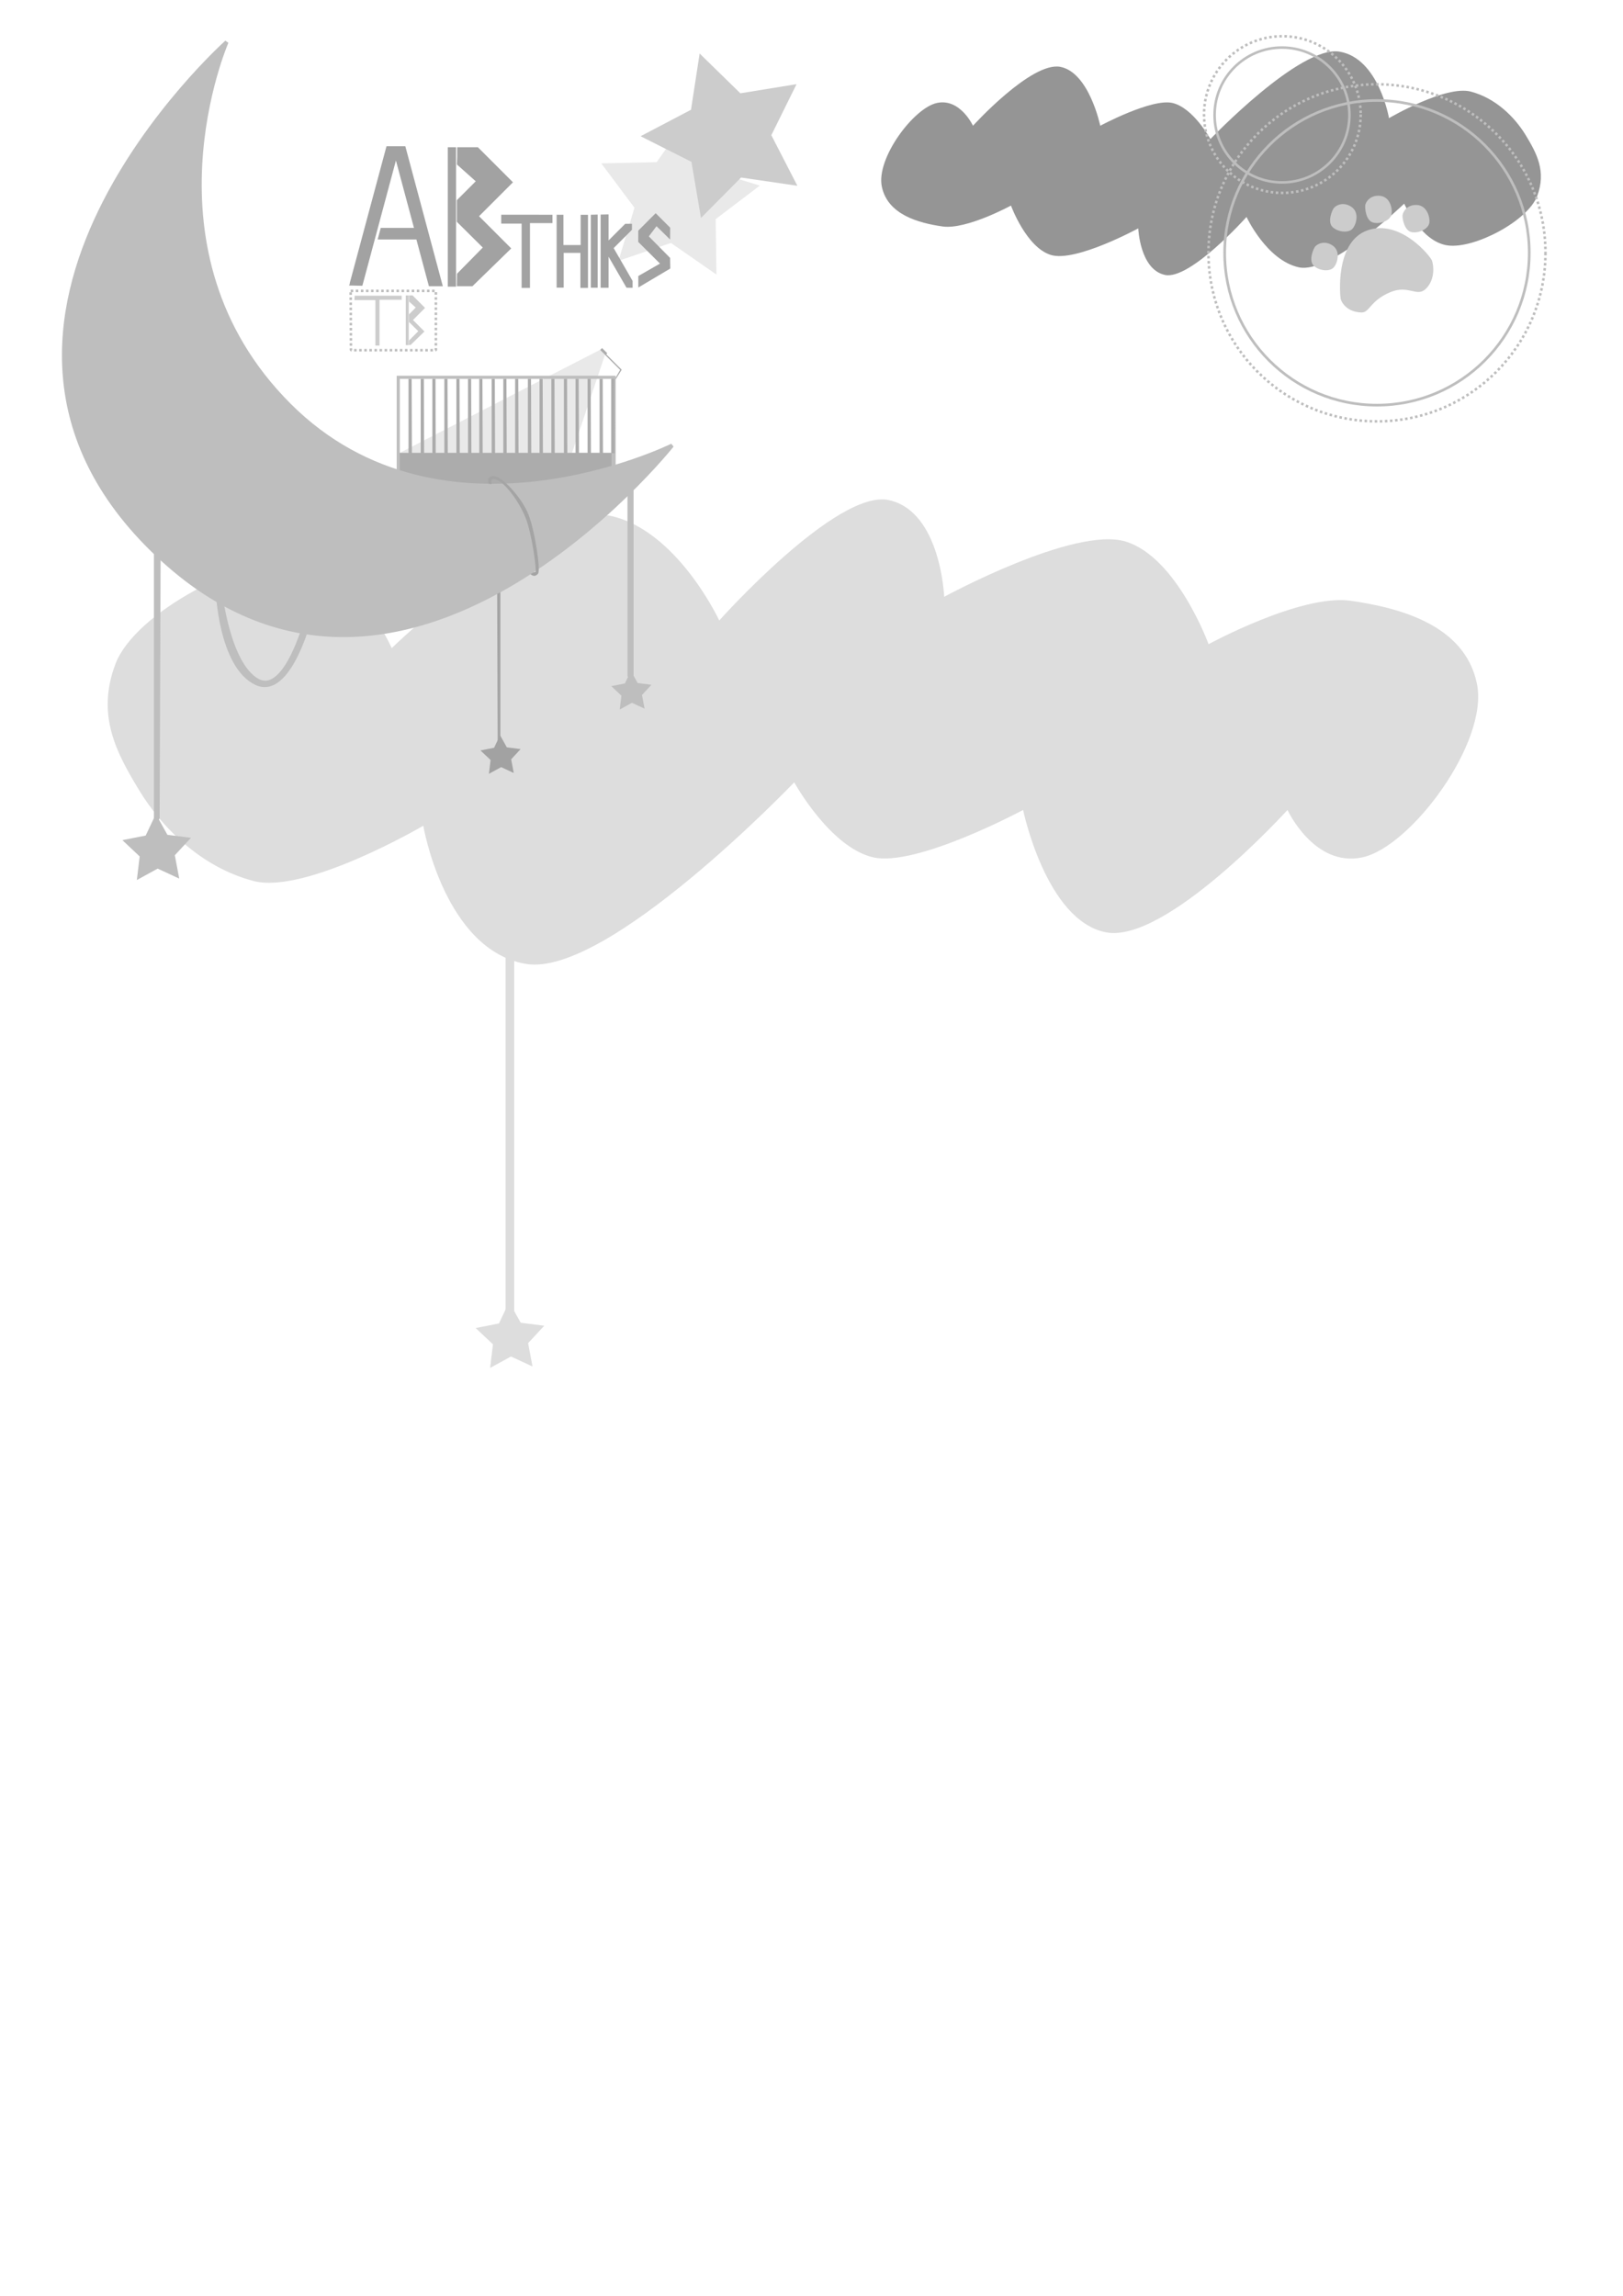 <?xml version="1.0" encoding="UTF-8" standalone="no"?>
<!-- Created with Inkscape (http://www.inkscape.org/) -->

<svg
   width="210mm"
   height="297mm"
   viewBox="0 0 210 297"
   version="1.1"
   id="svg1"
   sodipodi:docname="moon pattern.svg"
   inkscape:version="1.3 (0e150ed6c4, 2023-07-21)"
   xmlns:inkscape="http://www.inkscape.org/namespaces/inkscape"
   xmlns:sodipodi="http://sodipodi.sourceforge.net/DTD/sodipodi-0.dtd"
   xmlns="http://www.w3.org/2000/svg"
   xmlns:svg="http://www.w3.org/2000/svg">
  <sodipodi:namedview
     id="namedview1"
     pagecolor="#ffffff"
     bordercolor="#000000"
     borderopacity="0.25"
     inkscape:showpageshadow="2"
     inkscape:pageopacity="0.0"
     inkscape:pagecheckerboard="0"
     inkscape:deskcolor="#d1d1d1"
     inkscape:document-units="mm"
     inkscape:zoom="0.34583057"
     inkscape:cx="633.25807"
     inkscape:cy="247.23089"
     inkscape:window-width="1366"
     inkscape:window-height="745"
     inkscape:window-x="-8"
     inkscape:window-y="-8"
     inkscape:window-maximized="1"
     inkscape:current-layer="layer1" />
  <defs
     id="defs1" />
  <g
     inkscape:label="Capa 1"
     inkscape:groupmode="layer"
     id="layer1">
    <path
       style="fill:#dddddd;fill-opacity:1;stroke:none;stroke-width:0.916;stroke-linejoin:bevel;stroke-dasharray:none;stroke-dashoffset:0;stroke-opacity:1"
       d="m 166.59,104.781 c 0,0 -15.725,17.331 -23.488,15.829 -7.763,-1.503 -10.723,-15.829 -10.723,-15.829 0,0 -13.811,7.419 -19.403,6.127 -5.592,-1.291 -10.212,-9.702 -10.212,-9.702 0,0 -24.176,25.282 -34.721,23.488 -10.545,-1.795 -13.276,-17.871 -13.276,-17.871 0,0 -15.201,8.906 -21.956,7.148 -6.755,-1.758 -11.873,-6.902 -14.808,-11.744 -2.935,-4.841 -5.573,-9.697 -3.064,-16.339 2.51,-6.643 16.779,-14.212 23.999,-13.276 7.219,0.936 11.744,11.233 11.744,11.233 0,0 19.701,-19.003 28.339,-17.105 8.638,1.898 14.042,13.531 14.042,13.531 0,0 15.23,-17.059 21.956,-15.573 6.726,1.485 7.148,12.51 7.148,12.51 0,0 16.857,-9.185 23.488,-7.148 6.63,2.036 10.723,13.276 10.723,13.276 0,0 11.986,-6.532 18.382,-5.617 6.396,0.915 14.774,3.141 16.339,10.723 1.566,7.582 -8.554,21.118 -14.808,22.467 -6.253,1.348 -9.702,-6.127 -9.702,-6.127 z"
       id="path73"
       sodipodi:nodetypes="czczczczzzzczczczczzzc" />
    <path
       style="fill:#959595;fill-opacity:1;stroke:none;stroke-width:0.441;stroke-linejoin:bevel;stroke-dasharray:none;stroke-dashoffset:0;stroke-opacity:1"
       d="m 125.894,16.268 c 0,0 7.569,-8.343 11.306,-7.619 3.737,0.723 5.162,7.619 5.162,7.619 0,0 6.648,-3.571 9.34,-2.949 2.692,0.622 4.916,4.67 4.916,4.67 0,0 11.637,-12.17 16.714,-11.306 5.076,0.864 6.39,8.603 6.39,8.603 0,0 7.317,-4.287 10.569,-3.441 3.252,0.846 5.715,3.323 7.128,5.653 1.413,2.331 2.683,4.668 1.475,7.865 -1.208,3.198 -8.077,6.841 -11.552,6.39 -3.475,-0.451 -5.653,-5.407 -5.653,-5.407 0,0 -9.483,9.148 -13.641,8.234 -4.158,-0.914 -6.759,-6.513 -6.759,-6.513 0,0 -7.331,8.212 -10.569,7.497 -3.238,-0.715 -3.441,-6.022 -3.441,-6.022 0,0 -8.115,4.421 -11.306,3.441 -3.192,-0.98 -5.162,-6.39 -5.162,-6.39 0,0 -5.77,3.144 -8.848,2.704 -3.079,-0.44 -7.112,-1.512 -7.865,-5.162 -0.754,-3.65 4.118,-10.166 7.128,-10.815 3.01,-0.649 4.67,2.949 4.67,2.949 z"
       id="path72"
       sodipodi:nodetypes="czczczczzzzczczczczzzc" />
    <path
       sodipodi:type="star"
       style="fill:#e9e9e9;fill-opacity:1;stroke:none;stroke-width:0.329;stroke-linejoin:bevel"
       id="path58"
       inkscape:flatsided="false"
       sodipodi:sides="5"
       sodipodi:cx="130.63509"
       sodipodi:cy="18.170326"
       sodipodi:r1="4.2768512"
       sodipodi:r2="2.1912856"
       sodipodi:arg1="-0.1798535"
       sodipodi:arg2="0.44846503"
       inkscape:rounded="0"
       inkscape:randomized="0"
       d="m 134.843,17.405 -2.233,1.715 0.053,2.815 -2.321,-1.594 -2.661,0.921 0.799,-2.7 -1.698,-2.246 2.815,-0.075 1.612,-2.309 0.941,2.654 z"
       inkscape:transform-center-x="2.099936"
       inkscape:transform-center-y="3.4716531"
       transform="matrix(0.799,-2.418,2.418,0.799,-60.726,327.264)" />
    <path
       sodipodi:type="star"
       style="fill:#cccccc;fill-opacity:1;stroke:none;stroke-width:0.329;stroke-linejoin:bevel"
       id="path59"
       inkscape:flatsided="false"
       sodipodi:sides="5"
       sodipodi:cx="130.44382"
       sodipodi:cy="18.265959"
       sodipodi:r1="4.3913283"
       sodipodi:r2="2.2499392"
       sodipodi:arg1="0.61518624"
       sodipodi:arg2="1.2435048"
       inkscape:rounded="0"
       inkscape:randomized="0"
       d="m 134.03,20.8 -2.863,-0.404 -2.025,2.063 -0.501,-2.848 -2.588,-1.289 2.554,-1.356 0.426,-2.86 2.079,2.009 2.851,-0.479 -1.269,2.598 z"
       inkscape:transform-center-x="-2.8778534"
       inkscape:transform-center-y="-4.2878328"
       transform="matrix(0.799,-2.418,2.418,0.799,-54.318,318.353)" />
    <path
       style="fill:#e9e9e9;fill-opacity:1;stroke:none;stroke-width:0.329;stroke-linejoin:bevel"
       d="M 77.634,45.258 51.735,58.58 h 22.282 l 4.26,-12.679 z"
       id="path57" />
    <path
       style="fill:#acacac;fill-opacity:1;stroke:none;stroke-width:0.329;stroke-linejoin:bevel"
       d="m 51.546,58.575 h 27.829 v 4.256 H 51.403 Z"
       id="path19" />
    <path
       style="fill:#bebebe;stroke:#bebebe;stroke-width:0.492;stroke-linejoin:bevel"
       d="m 29.324,5.443 c 0,0 -40.642,36.266 -9.013,66.272 31.629,30.006 66.653,-14.091 66.653,-14.091 0,0 -29.646,14.666 -49.541,-5.229 C 17.529,32.501 29.324,5.443 29.324,5.443 Z"
       id="path1"
       sodipodi:nodetypes="czczc" />
    <path
       style="fill:#bebebe;stroke:#bebebe;stroke-width:0.329;stroke-linejoin:bevel"
       d="m 20.083,69.239 v 36.723 l 0.41,-0.079 0.135,-36.584 z"
       id="path2" />
    <path
       style="fill:#bebebe;stroke:#bebebe;stroke-width:0.329;stroke-linejoin:bevel"
       d="m 28.068,76.315 c 0,0 0.334,9.81 4.972,12.105 4.638,2.295 7.364,-9.284 7.364,-9.284 h -0.574 c 0,0 -2.726,10.957 -6.504,8.806 -3.778,-2.152 -4.781,-11.627 -4.781,-11.627 z"
       id="path3"
       sodipodi:nodetypes="csccscc" />
    <path
       style="fill:#bebebe;stroke:#bebebe;stroke-width:0.329;stroke-linejoin:bevel"
       d="m 81.354,62.874 v 24.615 l 0.459,-0.123 V 62.806 Z"
       id="path4" />
    <path
       style="fill:#a4a4a4;fill-opacity:1;stroke:none;stroke-width:0.329;stroke-linejoin:bevel"
       d="m 63.239,62.601 c 0,0 -0.408,-1.013 0.644,-1.013 1.052,0 3.634,2.773 4.495,4.973 0.861,2.2 1.587,7.23 1.243,7.651 -0.488,0.597 -0.98,0.057 -0.98,0.057 l 0.44,-0.258 c 0,0 0.056,0.091 0.22,-0.046 0.15,-0.126 -0.456,-4.903 -1.302,-6.999 -0.845,-2.096 -2.57,-4.395 -3.652,-4.869 -1.082,-0.473 -0.718,0.524 -0.718,0.524 z"
       id="path5"
       sodipodi:nodetypes="csssccssscc" />
    <path
       style="fill:#a4a4a4;fill-opacity:1;stroke:none;stroke-width:0.329;stroke-linejoin:bevel"
       d="m 64.744,76.602 v 19.127 l -0.35,0.202 -0.065,-19.108 z"
       id="path6"
       sodipodi:nodetypes="ccccc" />
    <path
       sodipodi:type="star"
       style="fill:#bebebe;fill-opacity:1;stroke:none;stroke-width:0.329;stroke-linejoin:bevel"
       id="path7"
       inkscape:flatsided="false"
       sodipodi:sides="5"
       sodipodi:cx="38.779301"
       sodipodi:cy="112.51257"
       sodipodi:r1="4.6676984"
       sodipodi:r2="2.3915401"
       sodipodi:arg1="0.90885469"
       sodipodi:arg2="1.5371732"
       inkscape:rounded="0"
       inkscape:randomized="0"
       d="m 41.648,116.194 -2.789,-1.292 -2.696,1.476 0.367,-3.051 -2.237,-2.107 3.015,-0.594 1.313,-2.779 1.497,2.684 3.048,0.39 -2.09,2.253 z"
       inkscape:transform-center-x="0.048489262"
       inkscape:transform-center-y="-0.39935945"
       transform="translate(-18.457,-2.534)" />
    <path
       sodipodi:type="star"
       style="fill:#bebebe;fill-opacity:1;stroke:none;stroke-width:0.329;stroke-linejoin:bevel"
       id="path8"
       inkscape:flatsided="false"
       sodipodi:sides="5"
       sodipodi:cx="38.779301"
       sodipodi:cy="112.51257"
       sodipodi:r1="4.6676984"
       sodipodi:r2="2.3915401"
       sodipodi:arg1="0.90885469"
       sodipodi:arg2="1.5371732"
       inkscape:rounded="0"
       inkscape:randomized="0"
       d="m 41.648,116.194 -2.789,-1.292 -2.696,1.476 0.367,-3.051 -2.237,-2.107 3.015,-0.594 1.313,-2.779 1.497,2.684 3.048,0.39 -2.09,2.253 z"
       inkscape:transform-center-x="0.028411868"
       inkscape:transform-center-y="-0.23399748"
       transform="matrix(0.586,0,0,0.586,58.997,23.588)" />
    <path
       sodipodi:type="star"
       style="fill:#a2a2a2;fill-opacity:1;stroke:none;stroke-width:0.329;stroke-linejoin:bevel"
       id="path9"
       inkscape:flatsided="false"
       sodipodi:sides="5"
       sodipodi:cx="38.779301"
       sodipodi:cy="112.51257"
       sodipodi:r1="4.6676984"
       sodipodi:r2="2.3915401"
       sodipodi:arg1="0.90885469"
       sodipodi:arg2="1.5371732"
       inkscape:rounded="0"
       inkscape:randomized="0"
       d="m 41.648,116.194 -2.789,-1.292 -2.696,1.476 0.367,-3.051 -2.237,-2.107 3.015,-0.594 1.313,-2.779 1.497,2.684 3.048,0.39 -2.09,2.253 z"
       inkscape:transform-center-x="0.028411868"
       inkscape:transform-center-y="-0.23399748"
       transform="matrix(0.586,0,0,0.586,42.07,31.908)" />
    <path
       style="fill:#a2a2a2;fill-opacity:1;stroke:none;stroke-width:0.512;stroke-linejoin:bevel"
       d="m 45.163,36.932 1.722,0.039 4.343,-16.206 2.336,8.718 h -4.299 l -0.401,1.496 h 5.012 l 1.621,6.051 h 1.8 L 52.445,18.917 H 50.009 L 45.253,36.629 c 0,0 0.058,0.005 -0.09,0.302 z"
       id="path10"
       sodipodi:nodetypes="ccccccccccccc" />
    <path
       style="fill:#a2a2a2;fill-opacity:1;stroke:none;stroke-width:0.512;stroke-linejoin:bevel"
       d="m 59.157,20.311 v -1.264 h 2.678 l 4.537,4.537 -4.388,4.388 4.165,4.165 -5.02,4.889 h -2.02 l 0.026,-1.616 3.332,-3.385 -3.356,-3.33 v -2.797 l 2.445,-2.445 -2.436,-2.176 z"
       id="path11"
       sodipodi:nodetypes="ccccccccccccccc" />
    <path
       style="fill:#a2a2a2;fill-opacity:1;stroke:none;stroke-width:0.512;stroke-linejoin:bevel"
       d="m 59.009,19.046 v 18.036 h -1.071 v -18.036 z"
       id="path12"
       sodipodi:nodetypes="ccccc" />
    <path
       style="fill:#a2a2a2;fill-opacity:1;stroke:none;stroke-width:0.329;stroke-linejoin:bevel"
       d="m 64.854,27.778 v 1.15 h 2.637 v 8.318 h 1.082 v -8.385 h 2.908 v -1.082 z"
       id="path13"
       sodipodi:nodetypes="ccccccccc" />
    <path
       style="fill:#a2a2a2;fill-opacity:1;stroke:none;stroke-width:0.329;stroke-linejoin:bevel"
       d="m 72.022,27.778 v 9.433 h 0.913 v -4.497 h 2.164 v 4.531 h 0.981 v -9.459 h -0.947 v 3.914 h -2.232 v -3.918 z"
       id="path14"
       sodipodi:nodetypes="ccccccccccccc" />
    <path
       style="fill:#a2a2a2;fill-opacity:1;stroke:none;stroke-width:0.329;stroke-linejoin:bevel"
       d="m 76.449,27.781 v 9.444 h 0.885 v -9.468 z"
       id="path15" />
    <path
       style="fill:#a2a2a2;fill-opacity:1;stroke:none;stroke-width:0.329;stroke-linejoin:bevel"
       d="m 77.716,27.758 v 9.468 h 1.028 v -4.017 l 2.32,4.014 0.788,0.009 V 36.341 l -2.451,-4.246 2.366,-2.366 v -0.776 h -0.871 l -2.152,2.152 v -3.371 z"
       id="path16"
       sodipodi:nodetypes="cccccccccccccc" />
    <path
       style="fill:#a2a2a2;fill-opacity:1;stroke:none;stroke-width:0.329;stroke-linejoin:bevel"
       d="m 86.715,29.455 -1.877,-1.877 -2.25,2.259 -0.008,1.456 2.815,2.806 -2.804,1.608 v 1.486 l 4.138,-2.456 -0.025,-1.372 -2.752,-2.786 0.995,-1.316 1.76,1.726 z"
       id="path17"
       sodipodi:nodetypes="ccccccccccccc" />
    <path
       style="fill:#bebebe;fill-opacity:1;stroke:none;stroke-width:0.329;stroke-linejoin:bevel"
       d="M 51.329,62.739 V 48.606 h 28.334 v 13.998 h -0.541 V 49.011 H 51.735 V 62.874 Z"
       id="path18" />
    <path
       style="fill:#acacac;fill-opacity:1;stroke:none;stroke-width:0.329;stroke-linejoin:bevel"
       d="m 52.858,58.614 v -9.602 h 0.406 l 0.034,9.636 z"
       id="path21" />
    <path
       style="fill:#acacac;fill-opacity:1;stroke:none;stroke-width:0.329;stroke-linejoin:bevel"
       d="m 54.436,58.614 v -9.602 h 0.406 l 0.034,9.636 z"
       id="path23" />
    <path
       style="fill:#acacac;fill-opacity:1;stroke:none;stroke-width:0.329;stroke-linejoin:bevel"
       d="m 55.942,58.614 v -9.602 h 0.406 l 0.034,9.636 z"
       id="path25" />
    <path
       style="fill:#acacac;fill-opacity:1;stroke:none;stroke-width:0.329;stroke-linejoin:bevel"
       d="m 57.496,58.614 v -9.602 h 0.406 l 0.034,9.636 z"
       id="path27" />
    <path
       style="fill:#acacac;fill-opacity:1;stroke:none;stroke-width:0.329;stroke-linejoin:bevel"
       d="m 59.05,58.614 v -9.602 h 0.406 l 0.034,9.636 z"
       id="path29" />
    <path
       style="fill:#acacac;fill-opacity:1;stroke:none;stroke-width:0.329;stroke-linejoin:bevel"
       d="m 60.556,58.614 v -9.602 h 0.406 l 0.034,9.636 z"
       id="path31" />
    <path
       style="fill:#acacac;fill-opacity:1;stroke:none;stroke-width:0.329;stroke-linejoin:bevel"
       d="m 62.015,58.614 v -9.602 h 0.406 l 0.034,9.636 z"
       id="path33" />
    <path
       style="fill:#acacac;fill-opacity:1;stroke:none;stroke-width:0.329;stroke-linejoin:bevel"
       d="m 63.617,58.614 v -9.602 h 0.406 l 0.034,9.636 z"
       id="path35" />
    <path
       style="fill:#acacac;fill-opacity:1;stroke:none;stroke-width:0.329;stroke-linejoin:bevel"
       d="m 65.123,58.614 v -9.602 h 0.406 l 0.034,9.636 z"
       id="path37" />
    <path
       style="fill:#acacac;fill-opacity:1;stroke:none;stroke-width:0.329;stroke-linejoin:bevel"
       d="m 66.653,58.614 v -9.602 h 0.406 l 0.034,9.636 z"
       id="path39" />
    <path
       style="fill:#acacac;fill-opacity:1;stroke:none;stroke-width:0.329;stroke-linejoin:bevel"
       d="m 68.303,58.614 v -9.602 h 0.406 l 0.034,9.636 z"
       id="path41" />
    <path
       style="fill:#acacac;fill-opacity:1;stroke:none;stroke-width:0.329;stroke-linejoin:bevel"
       d="m 69.809,58.614 v -9.602 h 0.406 l 0.034,9.636 z"
       id="path43" />
    <path
       style="fill:#acacac;fill-opacity:1;stroke:none;stroke-width:0.329;stroke-linejoin:bevel"
       d="m 71.339,58.614 v -9.602 h 0.406 l 0.034,9.636 z"
       id="path45" />
    <path
       style="fill:#acacac;fill-opacity:1;stroke:none;stroke-width:0.329;stroke-linejoin:bevel"
       d="m 72.965,58.614 v -9.602 h 0.406 l 0.034,9.636 z"
       id="path47" />
    <path
       style="fill:#acacac;fill-opacity:1;stroke:none;stroke-width:0.329;stroke-linejoin:bevel"
       d="m 74.471,58.614 v -9.602 h 0.406 l 0.034,9.636 z"
       id="path49" />
    <path
       style="fill:#acacac;fill-opacity:1;stroke:none;stroke-width:0.329;stroke-linejoin:bevel"
       d="m 76.025,58.614 v -9.602 h 0.406 l 0.034,9.636 z"
       id="path51" />
    <path
       style="fill:#acacac;fill-opacity:1;stroke:none;stroke-width:0.329;stroke-linejoin:bevel"
       d="m 77.579,58.614 v -9.602 h 0.406 l 0.034,9.636 z"
       id="path53" />
    <path
       style="fill:#acacac;fill-opacity:1;stroke:none;stroke-width:0.329;stroke-linejoin:bevel"
       d="m 79.085,58.614 v -9.602 h 0.406 l 0.034,9.636 z"
       id="path55" />
    <path
       style="fill:#acacac;fill-opacity:1;stroke:none;stroke-width:0.329;stroke-linejoin:bevel"
       d="m 79.663,49.079 0.778,-1.251 -1.995,-1.995 0.131,-0.131 -0.676,-0.676 -0.245,0.245 2.582,2.582 -0.602,1.043 z"
       id="path56" />
    <path
       style="fill:#cccccc;fill-opacity:1;stroke:none;stroke-width:0.329;stroke-linejoin:bevel"
       d="m 45.897,38.252 h 6.073 v 0.526 h -2.869 v 5.929 H 48.575 V 38.826 h -2.726 z"
       id="path60" />
    <path
       style="fill:#cccccc;fill-opacity:1;stroke:none;stroke-width:0.182;stroke-linejoin:bevel"
       d="m 52.94,38.668 v -0.451 l 0.44,0 1.617,1.617 -1.564,1.564 1.485,1.485 -1.79,1.743 -0.206,0 0.009,-0.576 1.188,-1.207 -1.196,-1.187 v -0.997 l 0.872,-0.872 -0.868,-0.776 z"
       id="path61"
       sodipodi:nodetypes="ccccccccccccccc" />
    <path
       style="fill:#cccccc;fill-opacity:1;stroke:none;stroke-width:0.182;stroke-linejoin:bevel"
       d="m 52.887,38.217 v 6.43 h -0.382 v -6.43 z"
       id="path62"
       sodipodi:nodetypes="ccccc" />
    <path
       style="fill:none;fill-opacity:1;stroke:#bebebe;stroke-width:0.329;stroke-linejoin:bevel;stroke-dasharray:0.329, 0.329;stroke-dashoffset:0;stroke-opacity:1"
       d="M 45.375,37.632 H 56.398 v 7.675 H 45.409 Z"
       id="path63"
       sodipodi:nodetypes="ccccc" />
    <circle
       style="fill:none;fill-opacity:1;stroke:#bebebe;stroke-width:0.329;stroke-linejoin:bevel;stroke-dasharray:0.329, 0.329;stroke-dashoffset:0;stroke-opacity:1"
       id="path64"
       cx="165.925"
       cy="14.822"
       r="10.137" />
    <circle
       style="fill:none;fill-opacity:1;stroke:#bebebe;stroke-width:0.329;stroke-linejoin:bevel;stroke-dasharray:none;stroke-dashoffset:0;stroke-opacity:1"
       id="path65"
       cx="165.879"
       cy="14.877"
       r="8.723" />
    <circle
       style="fill:none;fill-opacity:1;stroke:#bebebe;stroke-width:0.329;stroke-linejoin:bevel;stroke-dasharray:0.329,0.329;stroke-dashoffset:0;stroke-opacity:1"
       id="path66"
       cx="178.165"
       cy="32.707"
       r="21.804" />
    <circle
       style="fill:none;fill-opacity:1;stroke:#bebebe;stroke-width:0.343;stroke-linejoin:bevel;stroke-dasharray:none;stroke-dashoffset:0;stroke-opacity:1"
       id="circle66"
       cx="178.165"
       cy="32.707"
       r="19.705" />
    <path
       style="fill:#cccccc;fill-opacity:1;stroke:none;stroke-width:0.86;stroke-linejoin:bevel;stroke-dasharray:none;stroke-dashoffset:0;stroke-opacity:1"
       d="m 173.468,38.661 c 0.076,0.356 0.718,1.7 2.684,1.763 1.072,0.034 1.102,-1.542 3.78,-2.642 2.369,-0.974 3.43,0.748 4.602,-0.46 1.195,-1.232 0.951,-3.012 0.757,-3.592 -0.194,-0.581 -4.115,-5.427 -8.353,-3.932 -4.239,1.496 -3.545,8.508 -3.469,8.863 z"
       id="path67"
       sodipodi:nodetypes="zssszzz" />
    <path
       style="fill:#cccccc;fill-opacity:1;stroke:none;stroke-width:1.224;stroke-linejoin:bevel;stroke-dasharray:none;stroke-dashoffset:0;stroke-opacity:1"
       d="m 172.587,34.575 c -0.494,0.59 -1.835,0.487 -2.573,-0.171 -0.738,-0.658 -0.091,-2.192 0.139,-2.487 0.231,-0.295 1.146,-0.89 2.242,-0.175 1.096,0.715 0.686,2.242 0.192,2.833 z"
       id="path68"
       sodipodi:nodetypes="zzzzz" />
    <path
       style="fill:#cccccc;fill-opacity:1;stroke:none;stroke-width:1.224;stroke-linejoin:bevel;stroke-dasharray:none;stroke-dashoffset:0;stroke-opacity:1"
       d="m 175.018,29.571 c -0.494,0.59 -1.835,0.487 -2.573,-0.171 -0.738,-0.658 -0.091,-2.192 0.139,-2.487 0.231,-0.295 1.146,-0.89 2.242,-0.175 1.096,0.715 0.686,2.242 0.192,2.833 z"
       id="path69"
       sodipodi:nodetypes="zzzzz" />
    <path
       style="fill:#cccccc;fill-opacity:1;stroke:none;stroke-width:1.224;stroke-linejoin:bevel;stroke-dasharray:none;stroke-dashoffset:0;stroke-opacity:1"
       d="m 180.038,27.757 c -0.166,0.752 -1.403,1.279 -2.362,1.035 -0.959,-0.243 -1.092,-1.903 -1.023,-2.271 0.068,-0.368 0.607,-1.318 1.909,-1.189 1.302,0.129 1.643,1.673 1.477,2.425 z"
       id="path70"
       sodipodi:nodetypes="zzzzz" />
    <path
       style="fill:#cccccc;fill-opacity:1;stroke:none;stroke-width:1.224;stroke-linejoin:bevel;stroke-dasharray:none;stroke-dashoffset:0;stroke-opacity:1"
       d="m 184.946,28.816 c -0.107,0.762 -1.298,1.385 -2.273,1.218 -0.975,-0.167 -1.239,-1.811 -1.199,-2.184 0.039,-0.372 0.501,-1.362 1.809,-1.335 1.308,0.026 1.77,1.539 1.663,2.301 z"
       id="path71"
       sodipodi:nodetypes="zzzzz" />
    <path
       style="fill:#dddddd;fill-opacity:1;stroke:none;stroke-width:0.343;stroke-linejoin:bevel;stroke-dasharray:none;stroke-dashoffset:0;stroke-opacity:1"
       d="m 65.413,122.219 v 48.39 l 1.119,-0.3 v -47.899 z"
       id="path74" />
    <path
       sodipodi:type="star"
       style="fill:#dddddd;fill-opacity:1;stroke:none;stroke-width:0.329;stroke-linejoin:bevel"
       id="path75"
       inkscape:flatsided="false"
       sodipodi:sides="5"
       sodipodi:cx="38.779301"
       sodipodi:cy="112.51257"
       sodipodi:r1="4.6676984"
       sodipodi:r2="2.3915401"
       sodipodi:arg1="0.90885469"
       sodipodi:arg2="1.5371732"
       inkscape:rounded="0"
       inkscape:randomized="0"
       d="m 41.648,116.194 -2.789,-1.292 -2.696,1.476 0.367,-3.051 -2.237,-2.107 3.015,-0.594 1.313,-2.779 1.497,2.684 3.048,0.39 -2.09,2.253 z"
       inkscape:transform-center-x="0.048489262"
       inkscape:transform-center-y="-0.39935945"
       transform="translate(27.255,60.584)" />
  </g>
</svg>
